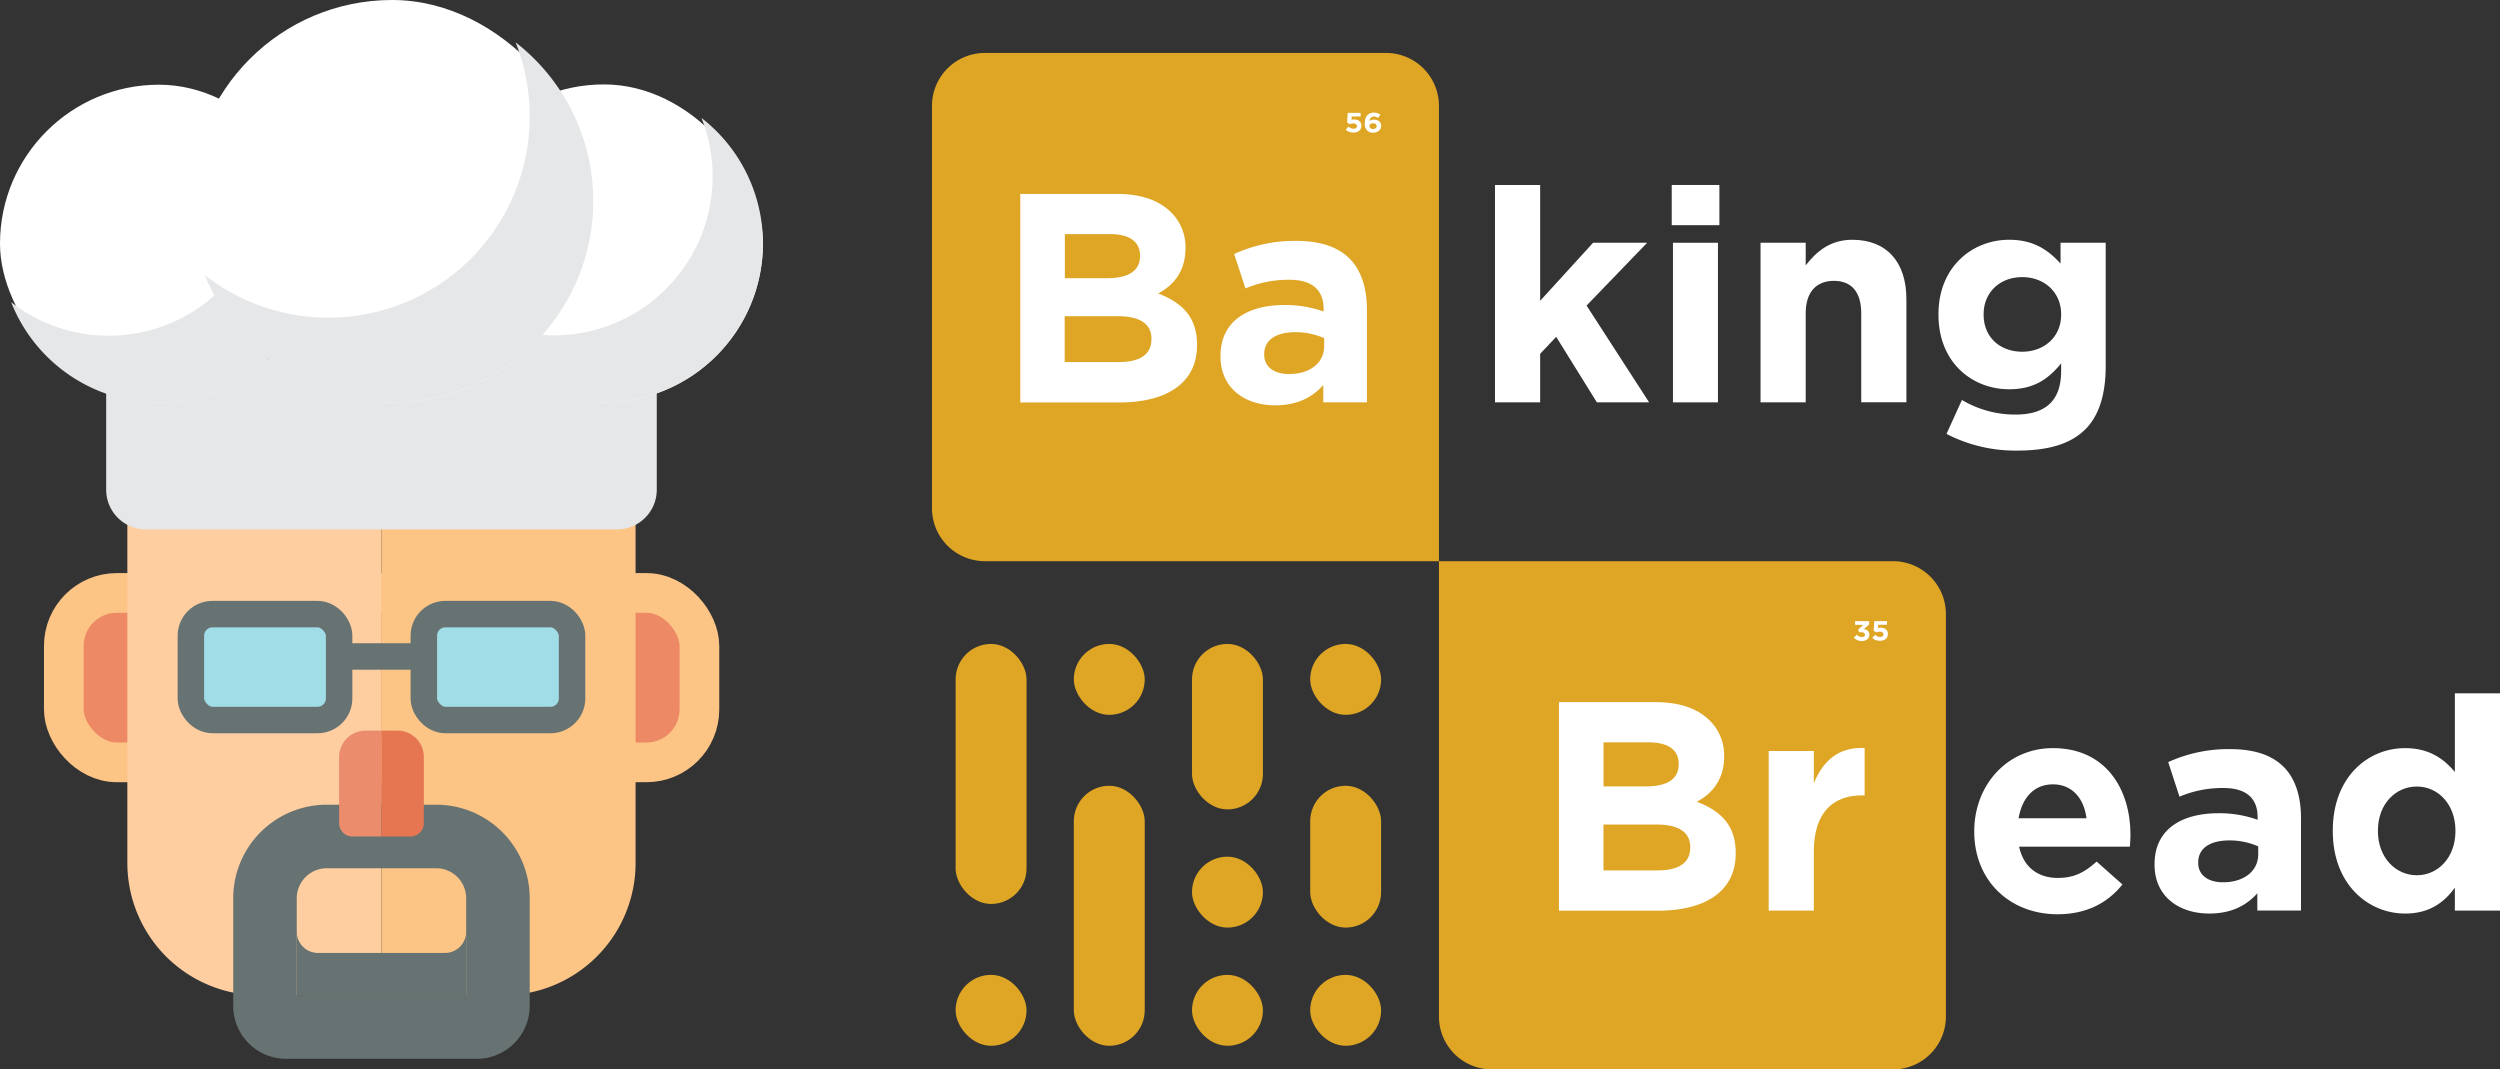 <svg xmlns="http://www.w3.org/2000/svg" viewBox="0 0 944.44 404"><rect x="0" y="0" width="944.44" height="404" fill="#333333" stroke="none"/><defs><style>.cls-1{fill:#ed8a65;stroke:#fcc485;stroke-width:15px;}.cls-1,.cls-7{stroke-miterlimit:10;}.cls-2{fill:#fecea0;}.cls-3{fill:#fcc485;}.cls-4{fill:#e6e7e8;}.cls-5{fill:#fff;}.cls-6{fill:#677272;}.cls-7{fill:#a1dde7;stroke:#677272;stroke-width:10px;}.cls-8{fill:#eb8d6c;}.cls-9{fill:#e67552;}.cls-10{fill:#dfa625;}</style></defs><g id="Layer_2" data-name="Layer 2"><g id="Layer_1-2" data-name="Layer 1"><g id="logo"><g id="baker"><rect class="cls-1" x="24.11" y="224" width="240.11" height="64" rx="20"/><path class="cls-2" d="M48.11,184h96a0,0,0,0,1,0,0V376a0,0,0,0,1,0,0h-46a50,50,0,0,1-50-50V184A0,0,0,0,1,48.11,184Z"/><path class="cls-3" d="M144.11,184h96a0,0,0,0,1,0,0V326a50,50,0,0,1-50,50h-46a0,0,0,0,1,0,0V184A0,0,0,0,1,144.11,184Z"/><path class="cls-4" d="M40.11,136h208a0,0,0,0,1,0,0v49a15,15,0,0,1-15,15h-178a15,15,0,0,1-15-15V136A0,0,0,0,1,40.11,136Z"/><rect class="cls-5" y="32" width="120.11" height="120.11" rx="60.06"/><path class="cls-4" d="M96.93,44.67a59.86,59.86,0,0,1,4.22,22.1h0a60.05,60.05,0,0,1-60.06,60.05h0A59.76,59.76,0,0,1,4.21,114.15a60.07,60.07,0,0,0,55.85,38h0a60.06,60.06,0,0,0,60.05-60.05h0A59.94,59.94,0,0,0,96.93,44.67Z"/><rect class="cls-5" x="168.11" y="31.89" width="120.11" height="120.11" rx="60.06"/><path class="cls-4" d="M265,44.56a59.86,59.86,0,0,1,4.22,22.1h0a60.05,60.05,0,0,1-60.06,60.05h0A59.79,59.79,0,0,1,172.33,114a60,60,0,0,0,55.84,38h0a60.06,60.06,0,0,0,60.05-60.06h0A59.94,59.94,0,0,0,265,44.56Z"/><rect class="cls-5" x="72.11" width="152" height="152" rx="76"/><path class="cls-4" d="M194.78,16a75.68,75.68,0,0,1,5.33,28h0a76,76,0,0,1-76,76h0a75.62,75.62,0,0,1-46.66-16,76,76,0,0,0,70.66,48h0a76,76,0,0,0,76-76h0A75.84,75.84,0,0,0,194.78,16Z"/><path class="cls-6" d="M164.78,328a11.34,11.34,0,0,1,11.33,11.33V376h-64V339.33A11.35,11.35,0,0,1,123.44,328h41.34m0-24H123.44a35.33,35.33,0,0,0-35.33,35.33V380a20,20,0,0,0,20,20h72a20,20,0,0,0,20-20V339.33A35.33,35.33,0,0,0,164.78,304Z"/><path class="cls-6" d="M176.11,352a8,8,0,0,1-8,8h-48a8,8,0,0,1-8-8v24h64V352Z"/><rect class="cls-7" x="72.11" y="232" width="56" height="40" rx="8.15"/><rect class="cls-7" x="160.11" y="232" width="56" height="40" rx="8.15"/><rect class="cls-7" x="128.11" y="248" width="32"/><path class="cls-8" d="M138.11,276h6a0,0,0,0,1,0,0v40a0,0,0,0,1,0,0h-11a5,5,0,0,1-5-5V286A10,10,0,0,1,138.11,276Z"/><path class="cls-9" d="M149.11,276h11a0,0,0,0,1,0,0v40a0,0,0,0,1,0,0h-6a10,10,0,0,1-10-10V281A5,5,0,0,1,149.11,276Z" transform="translate(304.22 592) rotate(180)"/></g><g id="text"><path class="cls-10" d="M372.08,20H523.6a20,20,0,0,1,20,20V212a0,0,0,0,1,0,0H372.08a20,20,0,0,1-20-20V40A20,20,0,0,1,372.08,20Z"/><path class="cls-10" d="M543.6,212H715.12a20,20,0,0,1,20,20V384a20,20,0,0,1-20,20H563.6a20,20,0,0,1-20-20V212A0,0,0,0,1,543.6,212Z"/><rect class="cls-10" x="361.01" y="243.26" width="26.79" height="98.23" rx="13.4"/><rect class="cls-10" x="361.01" y="368.28" width="26.79" height="26.79" rx="13.4"/><rect class="cls-10" x="405.66" y="296.84" width="26.79" height="98.23" rx="13.4"/><rect class="cls-10" x="450.31" y="243.26" width="26.79" height="62.51" rx="13.4"/><rect class="cls-10" x="494.96" y="296.84" width="26.79" height="53.58" rx="13.4"/><rect class="cls-10" x="405.66" y="243.26" width="26.79" height="26.79" rx="13.4"/><rect class="cls-10" x="450.31" y="368.28" width="26.79" height="26.79" rx="13.4"/><rect class="cls-10" x="450.31" y="323.63" width="26.79" height="26.79" rx="13.4"/><rect class="cls-10" x="494.96" y="243.26" width="26.79" height="26.79" rx="13.4"/><rect class="cls-10" x="494.96" y="368.28" width="26.79" height="26.79" rx="13.4"/><path class="cls-5" d="M385.44,73.26h36.48c9.08,0,15.93,2.36,20.53,7a18.27,18.27,0,0,1,5.39,13.39v.22c0,8.78-4.72,14.06-10.33,17,9.09,3.49,14.7,8.89,14.7,19.35v.22c0,14.4-11.67,21.6-29.4,21.6H385.44Zm45.23,23.28c0-5.28-4-8.1-11.34-8.1H402.28v16.65h15.93c7.63,0,12.46-2.47,12.46-8.32ZM435,128c0-5.29-3.81-8.55-12.79-8.55h-20v17.32h20.53c7.63,0,12.23-2.7,12.23-8.55Z"/><path class="cls-5" d="M461.08,134.68v-.23c0-13,10-19.23,24.24-19.23a42.73,42.73,0,0,1,14.7,2.47v-1c0-7.2-4.38-11-12.91-11a41.56,41.56,0,0,0-16.6,3.27l-4.27-13A54.61,54.61,0,0,1,489.58,91c9.43,0,15.94,2.36,20.31,6.75s6.51,11.14,6.51,19.24v35H499.91v-6.52c-4.16,4.61-9.77,7.65-18.18,7.65C470.39,153.13,461.08,146.71,461.08,134.68Zm39.16-3.94v-3a26.78,26.78,0,0,0-10.88-2.25c-7.3,0-11.78,2.93-11.78,8.33V134c0,4.61,3.81,7.31,9.31,7.31C495,141.31,500.24,137,500.24,130.74Z"/><path class="cls-5" d="M564.77,69.88h17.06v43.76l20-21.93h20.42l-22.89,23.73L623,152H603.26l-15.37-24.75-6.06,6.41V152H564.77Z"/><path class="cls-5" d="M631.54,69.88h18V85.07h-18ZM632,91.71h17V152H632Z"/><path class="cls-5" d="M665.09,91.71h17.06v8.54c3.93-5.06,9.09-9.67,17.61-9.67,13,0,20.43,8.44,20.43,22.39v39H703.13V118.37c0-8.1-3.7-12.27-10.32-12.27s-10.66,4.17-10.66,12.27V152H665.09Z"/><path class="cls-5" d="M735.34,163.92l5.83-12.82a39.19,39.19,0,0,0,20.31,5.51c11.67,0,17.17-5.62,17.17-16.42v-2.93c-5,6.19-10.55,9.79-19.63,9.79-14,0-26.71-10.12-26.71-28.12v-.23c0-18,12.9-28.12,26.71-28.12,9.31,0,14.81,3.94,19.41,9V91.71h17.05v46.68c0,10.69-2.58,18.67-7.63,23.73-5.72,5.74-14.25,8.1-25.92,8.1A56.61,56.61,0,0,1,735.34,163.92Zm43.31-45v-.23c0-8.21-6.28-14-14.7-14s-14.58,5.74-14.58,14v.23c0,8.43,6.17,13.95,14.58,13.95S778.65,127.14,778.65,118.93Z"/><path class="cls-5" d="M588.94,265.26h36.47c9.09,0,15.93,2.36,20.53,7a18.27,18.27,0,0,1,5.39,13.39v.22c0,8.78-4.71,14.06-10.32,17,9.08,3.49,14.7,8.89,14.7,19.35v.22c0,14.4-11.67,21.6-29.4,21.6H588.94Zm45.22,23.28c0-5.29-4-8.1-11.33-8.1H605.77v16.65h15.94c7.63,0,12.45-2.47,12.45-8.32Zm4.38,31.5c0-5.29-3.82-8.55-12.79-8.55h-20v17.32h20.54c7.63,0,12.23-2.7,12.23-8.54Z"/><path class="cls-5" d="M668.17,283.71h17.05v12.14c3.48-8.21,9-13.72,19.19-13.27v17.89h-.9c-11.33,0-18.29,6.75-18.29,21.26V344H668.17Z"/><path class="cls-5" d="M745.82,314.19V314c0-17.21,12.23-31.38,29.74-31.38,20.08,0,29.28,15.64,29.28,32.74,0,1.35-.11,2.81-.22,4.49H762.76c1.69,7.77,7.07,11.82,14.7,11.82,5.73,0,9.77-1.8,14.59-6.19l9.76,8.66c-5.72,7.09-13.69,11.25-24.57,11.25C759.17,345.35,745.82,332.64,745.82,314.19Zm42.42-5.06c-1-7.65-5.5-12.83-12.68-12.83s-11.67,5.07-13,12.83Z"/><path class="cls-5" d="M813.94,326.68v-.23c0-13.05,10-19.23,24.23-19.23a42.65,42.65,0,0,1,14.7,2.47v-1c0-7.2-4.37-11-12.9-11a41.64,41.64,0,0,0-16.61,3.27l-4.26-13.05A54.61,54.61,0,0,1,842.44,283c9.42,0,15.93,2.36,20.31,6.75s6.51,11.14,6.51,19.24v35h-16.5v-6.52c-4.15,4.61-9.76,7.64-18.18,7.64C823.25,345.12,813.94,338.71,813.94,326.68Zm39.16-3.94v-3a26.79,26.79,0,0,0-10.89-2.25c-7.29,0-11.78,2.93-11.78,8.33V326c0,4.61,3.82,7.31,9.31,7.31C847.82,333.31,853.1,329,853.1,322.74Z"/><path class="cls-5" d="M881.27,314v-.22c0-20.14,13.13-31.16,27.38-31.16,9.09,0,14.7,4.16,18.74,9v-29.7h17.05V344H927.39v-8.66c-4.16,5.74-9.77,9.78-18.74,9.78C894.62,345.12,881.27,334.1,881.27,314Zm46.34,0v-.22c0-10-6.62-16.65-14.59-16.65s-14.7,6.53-14.7,16.65V314c0,10,6.74,16.65,14.7,16.65S927.61,324,927.61,314Z"/><path class="cls-5" d="M508.39,49l1.05-1.17a2.81,2.81,0,0,0,1.87.8c.81,0,1.31-.36,1.31-1v0c0-.63-.57-1-1.39-1a3.32,3.32,0,0,0-1.31.28l-1-.63.22-3.64H514V44h-3.34l-.1,1.27a4.37,4.37,0,0,1,1-.12c1.52,0,2.74.7,2.74,2.36v0c0,1.56-1.17,2.56-3,2.56A4.19,4.19,0,0,1,508.39,49Z"/><path class="cls-5" d="M516.52,49.33a3.51,3.51,0,0,1-.93-2.79v0c0-2.28,1.1-4,3.44-4a3.76,3.76,0,0,1,2.46.82l-.91,1.25A2.49,2.49,0,0,0,519,44a1.67,1.67,0,0,0-1.58,1.71A2.92,2.92,0,0,1,519,45.2c1.56,0,2.76.81,2.76,2.35v0c0,1.52-1.29,2.56-3,2.56A3,3,0,0,1,516.52,49.33Zm3.54-1.68v0c0-.63-.51-1.07-1.37-1.07s-1.34.43-1.34,1.06v0c0,.63.51,1.09,1.37,1.09S520.06,48.28,520.06,47.65Z"/><path class="cls-5" d="M700.34,240.85l1.18-1.07a2.41,2.41,0,0,0,1.9.89c.66,0,1.11-.35,1.11-.9v0c0-.6-.56-.94-1.54-.94h-.71l-.27-1,1.87-1.78H700.8v-1.39h5.3v1.23l-2,1.78c1.06.17,2.1.68,2.1,2.07v0c0,1.39-1.07,2.42-2.82,2.42A3.85,3.85,0,0,1,700.34,240.85Z"/><path class="cls-5" d="M707.3,241l1.05-1.17a2.81,2.81,0,0,0,1.87.8c.81,0,1.31-.36,1.31-1v0c0-.63-.57-1-1.39-1a3.32,3.32,0,0,0-1.31.28l-1-.63.23-3.64h4.82V236h-3.34l-.09,1.27a4.22,4.22,0,0,1,1-.12c1.52,0,2.75.7,2.75,2.36v0c0,1.56-1.18,2.56-3,2.56A4.21,4.21,0,0,1,707.3,241Z"/></g></g></g></g></svg>